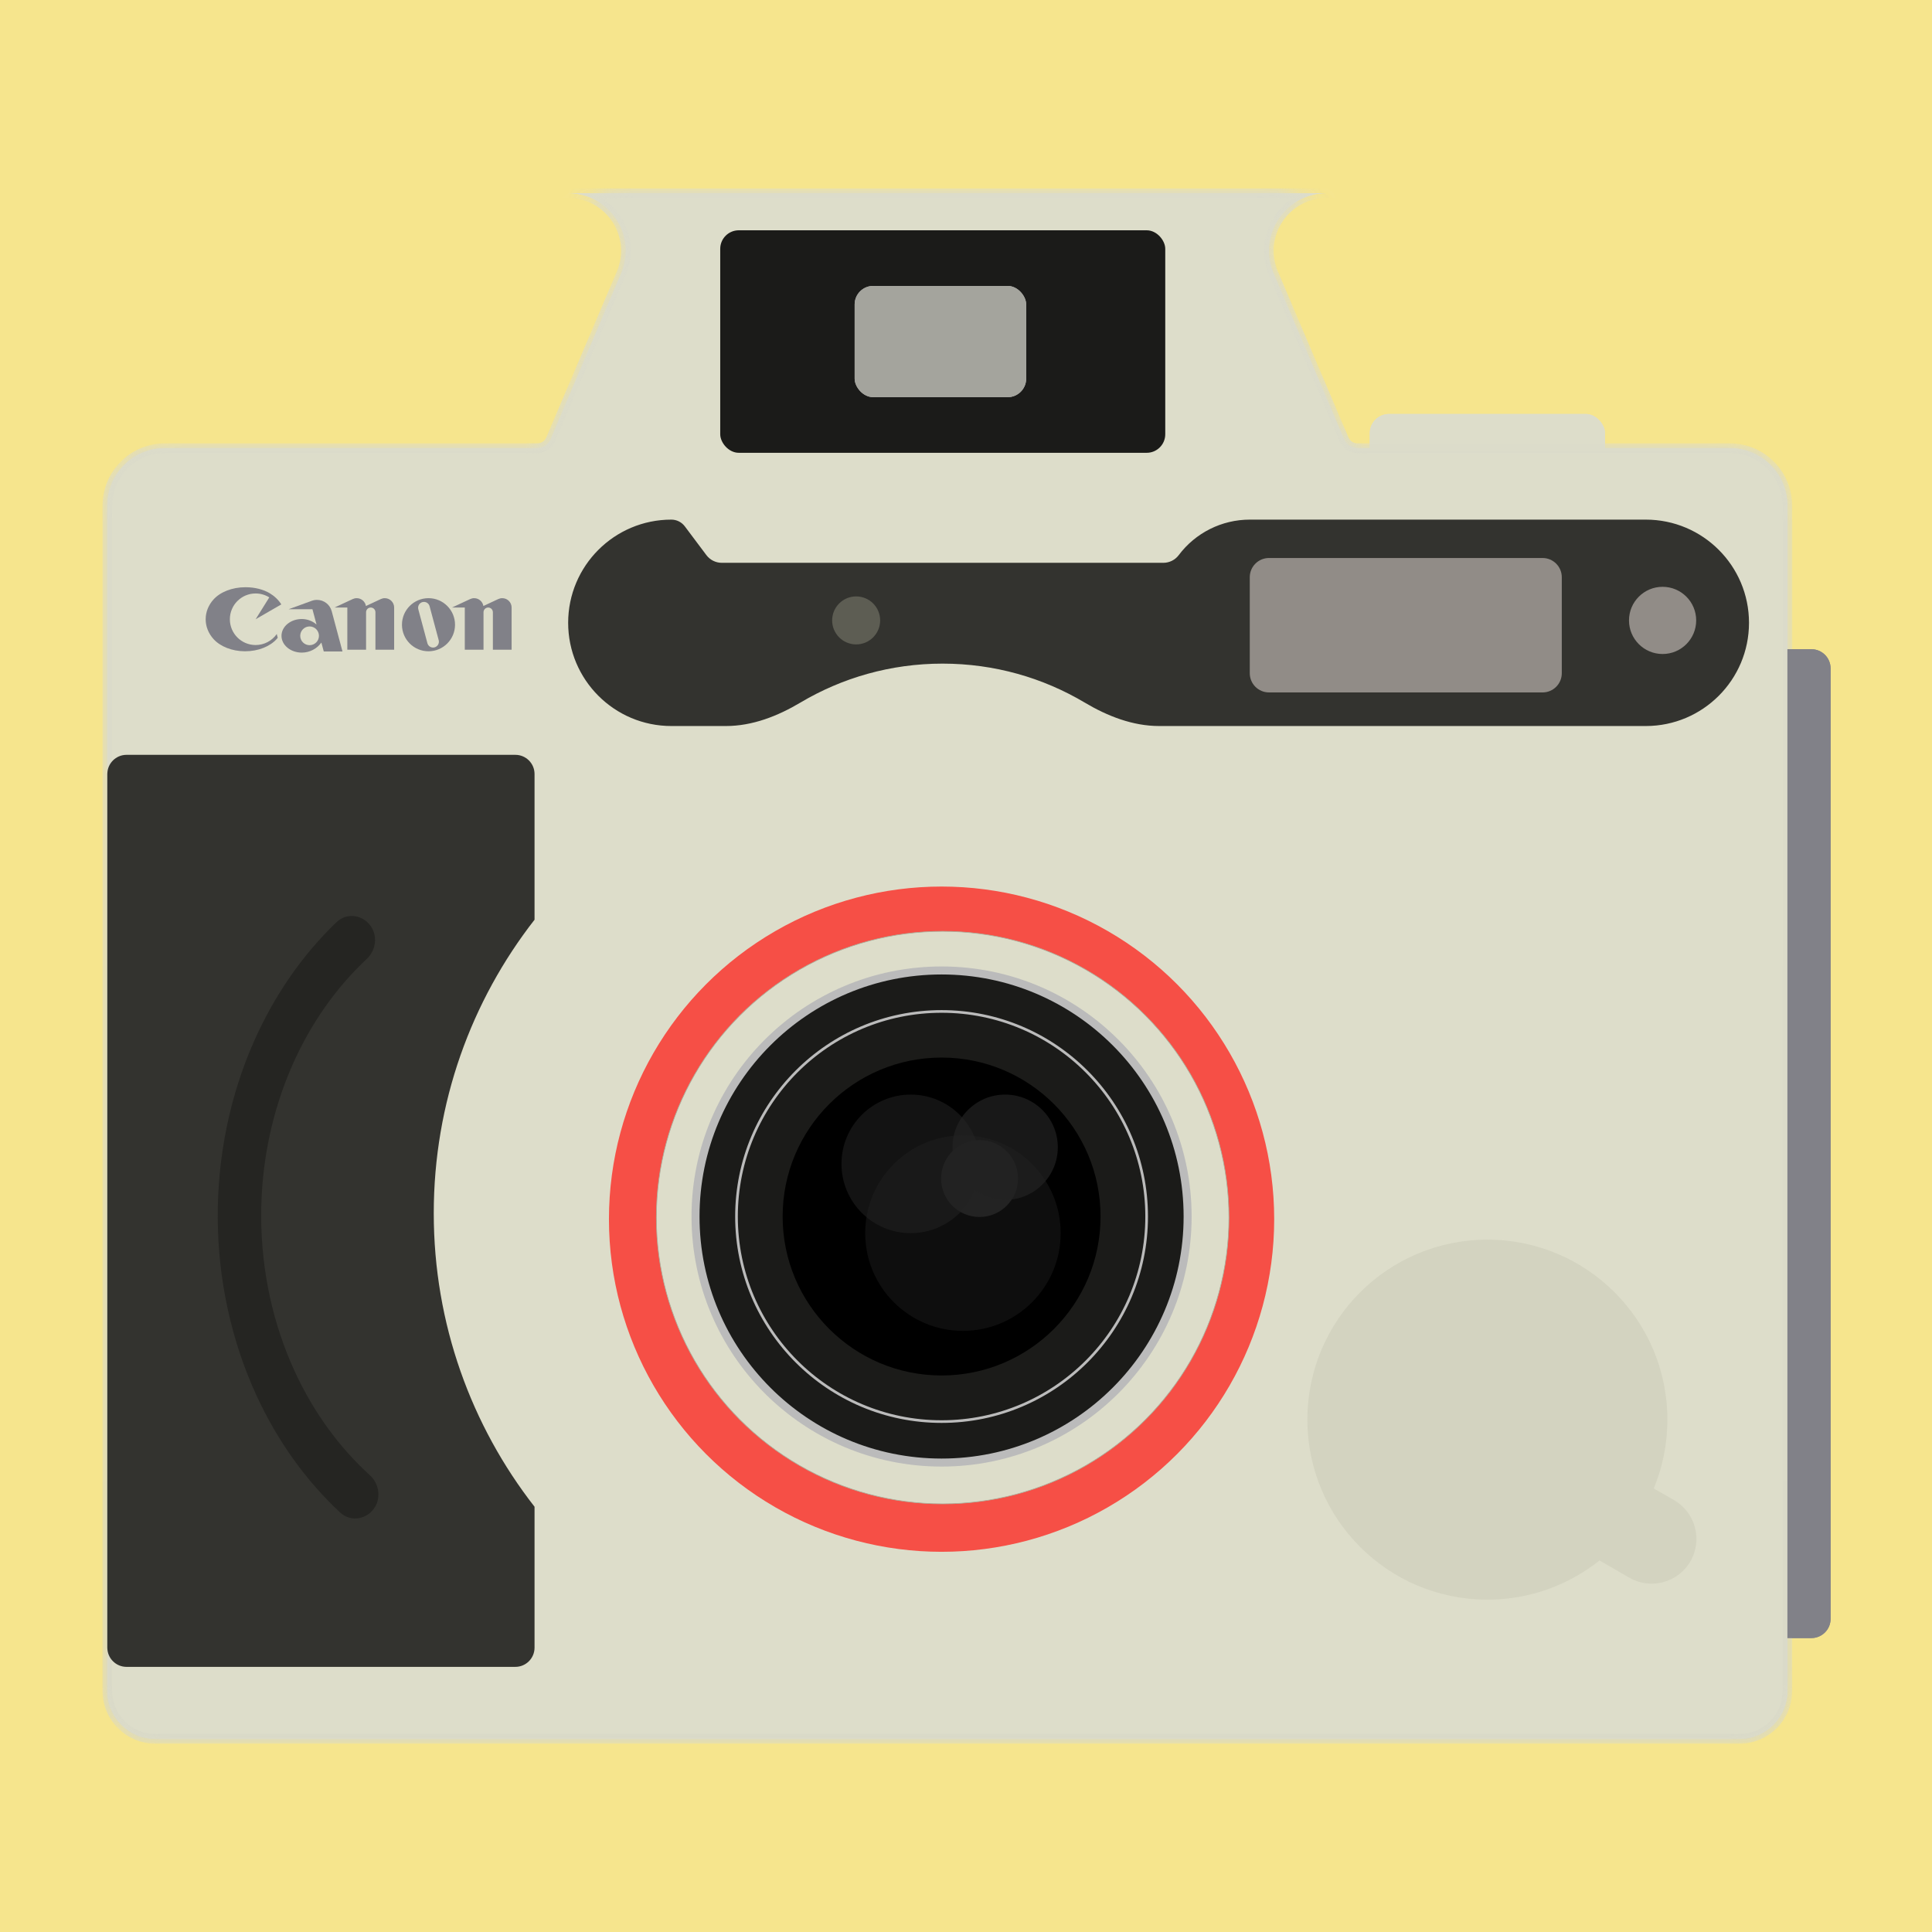 <svg width="90" height="90" viewBox="0 0 90 90" fill="none" xmlns="http://www.w3.org/2000/svg">
<rect width="90" height="90" fill="#F6E58D"/>
<rect x="63.81" y="19.286" width="10.957" height="3.354" rx="0.894" fill="#DDDDCA"/>
<mask id="path-2-inside-1_2380_6206" fill="white">
<path fill-rule="evenodd" clip-rule="evenodd" d="M7.224 9H26.471C28.394 9 29.693 10.963 28.94 12.733L25.653 20.467C25.547 20.715 25.303 20.877 25.033 20.877H7.683C6.201 20.877 5 22.078 5 23.56V78.767C5 80.002 6.001 81.003 7.236 81.003H81.028C82.263 81.003 83.264 80.002 83.264 78.767V23.56C83.264 22.078 82.062 20.877 80.581 20.877L63.231 20.877C62.961 20.877 62.717 20.715 62.611 20.467L59.323 12.733C58.571 10.963 59.87 9 61.793 9L81.042 9C81.037 9 81.033 9 81.028 9H36.034H7.236C7.232 9 7.228 9 7.224 9Z"/>
</mask>
<path fill-rule="evenodd" clip-rule="evenodd" d="M7.224 9H26.471C28.394 9 29.693 10.963 28.94 12.733L25.653 20.467C25.547 20.715 25.303 20.877 25.033 20.877H7.683C6.201 20.877 5 22.078 5 23.56V78.767C5 80.002 6.001 81.003 7.236 81.003H81.028C82.263 81.003 83.264 80.002 83.264 78.767V23.56C83.264 22.078 82.062 20.877 80.581 20.877L63.231 20.877C62.961 20.877 62.717 20.715 62.611 20.467L59.323 12.733C58.571 10.963 59.87 9 61.793 9L81.042 9C81.037 9 81.033 9 81.028 9H36.034H7.236C7.232 9 7.228 9 7.224 9Z" fill="#DDDDCA"/>
<path d="M7.224 9L7.223 8.776L7.224 9.224V9ZM25.653 20.467L25.858 20.554L25.858 20.554L25.653 20.467ZM63.231 20.877L63.231 21.101H63.231L63.231 20.877ZM62.611 20.467L62.405 20.554L62.405 20.554L62.611 20.467ZM81.042 9L81.042 9.224L81.044 8.776L81.042 9ZM59.323 12.733L59.529 12.646L59.323 12.733ZM80.581 20.877L80.581 20.653L80.581 20.877ZM28.94 12.733L29.146 12.821L28.94 12.733ZM26.471 8.776H7.224V9.224H26.471V8.776ZM25.858 20.554L29.146 12.821L28.735 12.646L25.447 20.379L25.858 20.554ZM25.033 21.101C25.392 21.101 25.718 20.886 25.858 20.554L25.447 20.379C25.376 20.546 25.213 20.653 25.033 20.653V21.101ZM7.683 21.101H25.033V20.653H7.683V21.101ZM5.224 78.767V23.56H4.776V78.767H5.224ZM7.236 80.779C6.125 80.779 5.224 79.878 5.224 78.767H4.776C4.776 80.125 5.878 81.226 7.236 81.226V80.779ZM81.028 80.779H7.236V81.226H81.028V80.779ZM83.04 78.767C83.04 79.878 82.139 80.779 81.028 80.779V81.226C82.386 81.226 83.487 80.125 83.487 78.767H83.04ZM83.04 23.56V78.767H83.487V23.56H83.04ZM80.581 20.653L63.231 20.653L63.231 21.101L80.581 21.101L80.581 20.653ZM63.231 20.653C63.051 20.653 62.888 20.546 62.817 20.379L62.405 20.554C62.546 20.886 62.871 21.101 63.231 21.101V20.653ZM62.817 20.379L59.529 12.646L59.118 12.821L62.405 20.554L62.817 20.379ZM61.793 9.224L81.042 9.224L81.042 8.776L61.793 8.776L61.793 9.224ZM81.028 9.224C81.032 9.224 81.037 9.224 81.041 9.224L81.044 8.776C81.038 8.776 81.033 8.776 81.028 8.776V9.224ZM36.034 9.224H81.028V8.776H36.034V9.224ZM7.236 9.224H36.034V8.776H7.236V9.224ZM7.225 9.224C7.229 9.224 7.233 9.224 7.236 9.224V8.776C7.232 8.776 7.227 8.776 7.223 8.776L7.225 9.224ZM59.529 12.646C58.84 11.023 60.03 9.224 61.793 9.224L61.793 8.776C59.71 8.776 58.303 10.903 59.118 12.821L59.529 12.646ZM83.487 23.56C83.487 21.955 82.186 20.653 80.581 20.653L80.581 21.101C81.939 21.101 83.04 22.202 83.04 23.56H83.487ZM7.683 20.653C6.078 20.653 4.776 21.955 4.776 23.56H5.224C5.224 22.202 6.325 21.101 7.683 21.101V20.653ZM26.471 9.224C28.234 9.224 29.424 11.023 28.735 12.646L29.146 12.821C29.961 10.903 28.554 8.776 26.471 8.776V9.224Z" fill="url(#paint0_linear_2380_6206)" mask="url(#path-2-inside-1_2380_6206)"/>
<path d="M11.908 30.048C11.245 30.048 10.708 29.511 10.708 28.847C10.708 28.184 11.245 27.646 11.908 27.646C12.141 27.646 12.36 27.713 12.544 27.829L11.908 28.847L13.105 28.155C12.975 27.948 12.788 27.769 12.563 27.634C12.276 27.462 11.877 27.355 11.435 27.355C10.805 27.355 10.253 27.584 9.945 27.927C9.717 28.181 9.581 28.5 9.581 28.847C9.581 29.195 9.717 29.514 9.945 29.768C10.254 30.111 10.798 30.339 11.417 30.339C12.037 30.339 12.581 30.111 12.89 29.768C12.907 29.749 12.923 29.73 12.938 29.71L12.892 29.535C12.675 29.845 12.315 30.048 11.908 30.048" fill="#818188"/>
<path d="M15.954 30.347L15.452 28.471C15.371 28.168 15.095 27.945 14.767 27.945C14.682 27.945 14.6 27.96 14.524 27.988L13.443 28.381H14.555L14.745 29.092C14.561 28.933 14.321 28.836 14.058 28.836C13.536 28.836 13.113 29.187 13.113 29.619C13.113 30.051 13.536 30.401 14.058 30.401C14.434 30.401 14.766 30.217 14.971 29.934L15.082 30.347H15.954V30.347ZM14.422 30.055C14.181 30.055 13.986 29.86 13.986 29.619C13.986 29.378 14.181 29.182 14.422 29.182C14.663 29.182 14.858 29.378 14.858 29.619C14.858 29.86 14.663 30.055 14.422 30.055Z" fill="#818188"/>
<path d="M17.925 27.865C17.859 27.865 17.797 27.88 17.741 27.906L17.047 28.23C17.012 28.023 16.833 27.865 16.616 27.865C16.551 27.865 16.488 27.88 16.432 27.906L15.584 28.301H16.18V30.267H17.053V28.52C17.053 28.399 17.15 28.301 17.271 28.301C17.391 28.301 17.489 28.399 17.489 28.52V30.267H18.361V28.301C18.361 28.06 18.166 27.865 17.925 27.865" fill="#818188"/>
<path d="M21.197 29.102C21.197 29.785 20.644 30.339 19.961 30.339C19.278 30.339 18.725 29.785 18.725 29.102C18.725 28.419 19.278 27.865 19.961 27.865C20.644 27.865 21.197 28.419 21.197 29.102V29.102ZM20.012 28.241C19.974 28.095 19.824 28.009 19.679 28.048C19.534 28.087 19.447 28.236 19.486 28.382L19.91 29.963C19.949 30.109 20.098 30.195 20.243 30.157C20.389 30.117 20.475 29.968 20.436 29.822L20.012 28.241V28.241Z" fill="#818188"/>
<path d="M23.397 27.865C23.331 27.865 23.268 27.88 23.212 27.906L22.518 28.23C22.484 28.023 22.304 27.865 22.088 27.865C22.022 27.865 21.96 27.88 21.903 27.906L21.056 28.301H21.652V30.267H22.524V28.52C22.524 28.399 22.622 28.301 22.742 28.301C22.863 28.301 22.96 28.399 22.96 28.52V30.267H23.833V28.301C23.833 28.06 23.638 27.865 23.397 27.865" fill="#818188"/>
<path fill-rule="evenodd" clip-rule="evenodd" d="M24.901 42.844V36.057C24.901 35.563 24.501 35.163 24.007 35.163H5.894C5.4 35.163 5 35.563 5 36.057V76.754C5 77.248 5.4 77.649 5.894 77.649H24.007C24.501 77.649 24.901 77.248 24.901 76.754V70.19C21.959 66.418 20.206 61.672 20.206 56.517C20.206 51.362 21.959 46.617 24.901 42.844Z" fill="#33332F"/>
<path d="M17.481 70.18C17.141 70.774 16.352 70.929 15.851 70.464C14.25 68.976 12.92 67.119 11.947 65.004C10.78 62.468 10.161 59.636 10.143 56.756C10.126 53.876 10.71 51.035 11.845 48.48C12.793 46.347 14.1 44.467 15.684 42.952C16.178 42.48 16.969 42.624 17.316 43.212V43.212C17.598 43.69 17.484 44.298 17.079 44.677C15.656 46.008 14.483 47.674 13.64 49.572C12.657 51.785 12.151 54.245 12.167 56.739C12.182 59.233 12.718 61.685 13.728 63.881C14.594 65.763 15.785 67.408 17.222 68.713C17.634 69.088 17.758 69.697 17.481 70.18V70.18Z" fill="#252522"/>
<path d="M83.264 30.243H84.382C84.876 30.243 85.276 30.643 85.276 31.137V75.412C85.276 75.906 84.876 76.307 84.382 76.307H83.264V30.243Z" fill="#818188"/>
<path fill-rule="evenodd" clip-rule="evenodd" d="M77.04 69.337C77.448 68.35 77.674 67.267 77.674 66.133C77.674 61.502 73.919 57.747 69.288 57.747C64.657 57.747 60.903 61.502 60.903 66.133C60.903 70.764 64.657 74.518 69.288 74.518C71.263 74.518 73.078 73.835 74.511 72.693L75.898 73.494C76.895 74.07 78.171 73.728 78.747 72.731C79.323 71.733 78.981 70.457 77.984 69.882L77.04 69.337Z" fill="#D3D3C0"/>
<rect x="63.81" y="19.286" width="10.957" height="3.354" rx="0.894" fill="#DDDDCA"/>
<mask id="path-14-inside-2_2380_6206" fill="white">
<path fill-rule="evenodd" clip-rule="evenodd" d="M7.224 9H26.471C28.394 9 29.693 10.963 28.94 12.733L25.653 20.467C25.547 20.715 25.303 20.877 25.033 20.877H7.683C6.201 20.877 5 22.078 5 23.56V78.767C5 80.002 6.001 81.003 7.236 81.003H81.028C82.263 81.003 83.264 80.002 83.264 78.767V23.56C83.264 22.078 82.062 20.877 80.581 20.877L63.231 20.877C62.961 20.877 62.717 20.715 62.611 20.467L59.323 12.733C58.571 10.963 59.87 9 61.793 9L81.042 9C81.037 9 81.033 9 81.028 9H36.034H7.236C7.232 9 7.228 9 7.224 9Z"/>
</mask>
<path fill-rule="evenodd" clip-rule="evenodd" d="M7.224 9H26.471C28.394 9 29.693 10.963 28.94 12.733L25.653 20.467C25.547 20.715 25.303 20.877 25.033 20.877H7.683C6.201 20.877 5 22.078 5 23.56V78.767C5 80.002 6.001 81.003 7.236 81.003H81.028C82.263 81.003 83.264 80.002 83.264 78.767V23.56C83.264 22.078 82.062 20.877 80.581 20.877L63.231 20.877C62.961 20.877 62.717 20.715 62.611 20.467L59.323 12.733C58.571 10.963 59.87 9 61.793 9L81.042 9C81.037 9 81.033 9 81.028 9H36.034H7.236C7.232 9 7.228 9 7.224 9Z" fill="#DDDDCA"/>
<path d="M7.224 9L7.223 8.776L7.224 9.224V9ZM25.653 20.467L25.858 20.554L25.858 20.554L25.653 20.467ZM63.231 20.877L63.231 21.101H63.231L63.231 20.877ZM62.611 20.467L62.405 20.554L62.405 20.554L62.611 20.467ZM81.042 9L81.042 9.224L81.044 8.776L81.042 9ZM59.323 12.733L59.529 12.646L59.323 12.733ZM80.581 20.877L80.581 20.653L80.581 20.877ZM28.94 12.733L29.146 12.821L28.94 12.733ZM26.471 8.776H7.224V9.224H26.471V8.776ZM25.858 20.554L29.146 12.821L28.735 12.646L25.447 20.379L25.858 20.554ZM25.033 21.101C25.392 21.101 25.718 20.886 25.858 20.554L25.447 20.379C25.376 20.546 25.213 20.653 25.033 20.653V21.101ZM7.683 21.101H25.033V20.653H7.683V21.101ZM5.224 78.767V23.56H4.776V78.767H5.224ZM7.236 80.779C6.125 80.779 5.224 79.878 5.224 78.767H4.776C4.776 80.125 5.878 81.226 7.236 81.226V80.779ZM81.028 80.779H7.236V81.226H81.028V80.779ZM83.04 78.767C83.04 79.878 82.139 80.779 81.028 80.779V81.226C82.386 81.226 83.487 80.125 83.487 78.767H83.04ZM83.04 23.56V78.767H83.487V23.56H83.04ZM80.581 20.653L63.231 20.653L63.231 21.101L80.581 21.101L80.581 20.653ZM63.231 20.653C63.051 20.653 62.888 20.546 62.817 20.379L62.405 20.554C62.546 20.886 62.871 21.101 63.231 21.101V20.653ZM62.817 20.379L59.529 12.646L59.118 12.821L62.405 20.554L62.817 20.379ZM61.793 9.224L81.042 9.224L81.042 8.776L61.793 8.776L61.793 9.224ZM81.028 9.224C81.032 9.224 81.037 9.224 81.041 9.224L81.044 8.776C81.038 8.776 81.033 8.776 81.028 8.776V9.224ZM36.034 9.224H81.028V8.776H36.034V9.224ZM7.236 9.224H36.034V8.776H7.236V9.224ZM7.225 9.224C7.229 9.224 7.233 9.224 7.236 9.224V8.776C7.232 8.776 7.227 8.776 7.223 8.776L7.225 9.224ZM59.529 12.646C58.84 11.023 60.03 9.224 61.793 9.224L61.793 8.776C59.71 8.776 58.303 10.903 59.118 12.821L59.529 12.646ZM83.487 23.56C83.487 21.955 82.186 20.653 80.581 20.653L80.581 21.101C81.939 21.101 83.04 22.202 83.04 23.56H83.487ZM7.683 20.653C6.078 20.653 4.776 21.955 4.776 23.56H5.224C5.224 22.202 6.325 21.101 7.683 21.101V20.653ZM26.471 9.224C28.234 9.224 29.424 11.023 28.735 12.646L29.146 12.821C29.961 10.903 28.554 8.776 26.471 8.776V9.224Z" fill="url(#paint1_linear_2380_6206)" mask="url(#path-14-inside-2_2380_6206)"/>
<path d="M11.908 30.048C11.245 30.048 10.708 29.511 10.708 28.847C10.708 28.184 11.245 27.646 11.908 27.646C12.141 27.646 12.36 27.713 12.544 27.829L11.908 28.847L13.105 28.155C12.975 27.948 12.788 27.769 12.563 27.634C12.276 27.462 11.877 27.355 11.435 27.355C10.805 27.355 10.253 27.584 9.945 27.927C9.717 28.181 9.581 28.5 9.581 28.847C9.581 29.195 9.717 29.514 9.945 29.768C10.254 30.111 10.798 30.339 11.417 30.339C12.037 30.339 12.581 30.111 12.89 29.768C12.907 29.749 12.923 29.73 12.938 29.71L12.892 29.535C12.675 29.845 12.315 30.048 11.908 30.048" fill="#818188"/>
<path d="M15.954 30.347L15.452 28.471C15.371 28.168 15.095 27.945 14.767 27.945C14.682 27.945 14.6 27.96 14.524 27.988L13.443 28.381H14.555L14.745 29.092C14.561 28.933 14.321 28.836 14.058 28.836C13.536 28.836 13.113 29.187 13.113 29.619C13.113 30.051 13.536 30.401 14.058 30.401C14.434 30.401 14.766 30.217 14.971 29.934L15.082 30.347H15.954V30.347ZM14.422 30.055C14.181 30.055 13.986 29.86 13.986 29.619C13.986 29.378 14.181 29.182 14.422 29.182C14.663 29.182 14.858 29.378 14.858 29.619C14.858 29.86 14.663 30.055 14.422 30.055Z" fill="#818188"/>
<path d="M17.925 27.865C17.859 27.865 17.797 27.88 17.741 27.906L17.047 28.23C17.012 28.023 16.833 27.865 16.616 27.865C16.551 27.865 16.488 27.88 16.432 27.906L15.584 28.301H16.18V30.267H17.053V28.52C17.053 28.399 17.15 28.301 17.271 28.301C17.391 28.301 17.489 28.399 17.489 28.52V30.267H18.361V28.301C18.361 28.06 18.166 27.865 17.925 27.865" fill="#818188"/>
<path d="M21.197 29.102C21.197 29.785 20.644 30.339 19.961 30.339C19.278 30.339 18.725 29.785 18.725 29.102C18.725 28.419 19.278 27.865 19.961 27.865C20.644 27.865 21.197 28.419 21.197 29.102V29.102ZM20.012 28.241C19.974 28.095 19.824 28.009 19.679 28.048C19.534 28.087 19.447 28.236 19.486 28.382L19.91 29.963C19.949 30.109 20.098 30.195 20.243 30.157C20.389 30.117 20.475 29.968 20.436 29.822L20.012 28.241V28.241Z" fill="#818188"/>
<path d="M23.397 27.865C23.331 27.865 23.268 27.88 23.212 27.906L22.518 28.23C22.484 28.023 22.304 27.865 22.088 27.865C22.022 27.865 21.96 27.88 21.903 27.906L21.056 28.301H21.652V30.267H22.524V28.52C22.524 28.399 22.622 28.301 22.742 28.301C22.863 28.301 22.96 28.399 22.96 28.52V30.267H23.833V28.301C23.833 28.06 23.638 27.865 23.397 27.865" fill="#818188"/>
<path fill-rule="evenodd" clip-rule="evenodd" d="M24.901 42.844V36.057C24.901 35.563 24.501 35.163 24.007 35.163H5.894C5.4 35.163 5 35.563 5 36.057V76.754C5 77.248 5.4 77.649 5.894 77.649H24.007C24.501 77.649 24.901 77.248 24.901 76.754V70.19C21.959 66.418 20.206 61.672 20.206 56.517C20.206 51.362 21.959 46.617 24.901 42.844Z" fill="#33332F"/>
<path d="M17.481 70.18C17.141 70.774 16.352 70.929 15.851 70.464C14.25 68.976 12.92 67.119 11.947 65.004C10.78 62.468 10.161 59.636 10.143 56.756C10.126 53.876 10.71 51.035 11.845 48.48C12.793 46.347 14.1 44.467 15.684 42.952C16.178 42.48 16.969 42.624 17.316 43.212V43.212C17.598 43.69 17.484 44.298 17.079 44.677C15.656 46.008 14.483 47.674 13.64 49.572C12.657 51.785 12.151 54.245 12.167 56.739C12.182 59.233 12.718 61.685 13.728 63.881C14.594 65.763 15.785 67.408 17.222 68.713C17.634 69.088 17.758 69.697 17.481 70.18V70.18Z" fill="#252522"/>
<path d="M83.264 30.243H84.382C84.876 30.243 85.276 30.643 85.276 31.137V75.412C85.276 75.906 84.876 76.307 84.382 76.307H83.264V30.243Z" fill="#818188"/>
<path fill-rule="evenodd" clip-rule="evenodd" d="M77.04 69.337C77.448 68.35 77.674 67.267 77.674 66.133C77.674 61.502 73.919 57.747 69.288 57.747C64.657 57.747 60.903 61.502 60.903 66.133C60.903 70.764 64.657 74.518 69.288 74.518C71.263 74.518 73.078 73.835 74.511 72.693L75.898 73.494C76.895 74.07 78.171 73.728 78.747 72.731C79.323 71.733 78.981 70.457 77.984 69.882L77.04 69.337Z" fill="#D3D3C0"/>
<rect x="33.551" y="10.728" width="20.731" height="10.365" rx="0.864" fill="#1B1B19"/>
<rect x="39.813" y="13.319" width="7.99" height="5.183" rx="0.864" fill="#BBBBBB"/>
<rect x="39.813" y="13.319" width="7.99" height="5.183" rx="0.864" fill="#A4A49D"/>
<g filter="url(#filter0_d_2380_6206)">
<circle cx="43.862" cy="56.67" r="15.495" fill="#F64F46"/>
</g>
<circle cx="43.912" cy="56.72" r="13.336" fill="#DDDDCA" stroke="#ABAE9B" stroke-width="0.031"/>
<circle cx="43.862" cy="56.67" r="11.462" fill="#1B1B19" stroke="#BBBBBB" stroke-width="0.373"/>
<circle cx="43.862" cy="56.67" r="9.553" fill="#1B1B19" stroke="#BBBBBB" stroke-width="0.124"/>
<circle cx="43.863" cy="56.67" r="7.405" fill="url(#paint2_linear_2380_6206)"/>
<circle cx="45.631" cy="54.902" r="1.79" fill="#232323"/>
<circle cx="46.824" cy="53.443" r="2.453" fill="#232323" fill-opacity="0.7"/>
<circle cx="42.426" cy="54.217" r="3.227" fill="#232323" fill-opacity="0.56"/>
<circle cx="44.857" cy="57.444" r="4.553" fill="#232323" fill-opacity="0.4"/>
<path fill-rule="evenodd" clip-rule="evenodd" d="M31.274 24.206V24.206C31.521 24.206 31.753 24.322 31.901 24.519L32.907 25.86C33.076 26.085 33.341 26.218 33.622 26.218H54.194C54.476 26.218 54.741 26.085 54.91 25.86V25.86C55.691 24.819 56.917 24.206 58.219 24.206H76.667C79.322 24.206 81.475 26.358 81.475 29.013C81.475 31.668 79.322 33.821 76.667 33.821H54C52.765 33.821 51.59 33.359 50.529 32.728C48.591 31.576 46.327 30.914 43.908 30.914C41.49 30.914 39.226 31.576 37.288 32.728C36.227 33.359 35.051 33.821 33.817 33.821H31.274C28.619 33.821 26.467 31.668 26.467 29.013C26.467 26.358 28.619 24.206 31.274 24.206Z" fill="#33332F"/>
<circle cx="39.883" cy="28.901" r="1.118" fill="#5D5D53"/>
<path d="M58.219 26.889C58.219 26.395 58.62 25.994 59.114 25.994H71.86C72.354 25.994 72.754 26.395 72.754 26.889V31.361C72.754 31.855 72.354 32.256 71.86 32.256H59.114C58.62 32.256 58.219 31.855 58.219 31.361V26.889Z" fill="#918C87"/>
<circle cx="77.45" cy="28.901" r="1.565" fill="#918C87"/>
<defs>
<filter id="filter0_d_2380_6206" x="28.057" y="40.989" width="31.611" height="31.611" filterUnits="userSpaceOnUse" color-interpolation-filters="sRGB">
<feFlood flood-opacity="0" result="BackgroundImageFix"/>
<feColorMatrix in="SourceAlpha" type="matrix" values="0 0 0 0 0 0 0 0 0 0 0 0 0 0 0 0 0 0 127 0" result="hardAlpha"/>
<feOffset dy="0.124"/>
<feGaussianBlur stdDeviation="0.155"/>
<feColorMatrix type="matrix" values="0 0 0 0 0 0 0 0 0 0 0 0 0 0 0 0 0 0 0.2 0"/>
<feBlend mode="normal" in2="BackgroundImageFix" result="effect1_dropShadow_2380_6206"/>
<feBlend mode="normal" in="SourceGraphic" in2="effect1_dropShadow_2380_6206" result="shape"/>
</filter>
<linearGradient id="paint0_linear_2380_6206" x1="44.132" y1="9" x2="44.132" y2="81.003" gradientUnits="userSpaceOnUse">
<stop stop-color="#DBDBCB"/>
<stop offset="1" stop-color="#D8D8C7"/>
</linearGradient>
<linearGradient id="paint1_linear_2380_6206" x1="44.132" y1="9" x2="44.132" y2="81.003" gradientUnits="userSpaceOnUse">
<stop stop-color="#DBDBCB"/>
<stop offset="1" stop-color="#D8D8C7"/>
</linearGradient>
<linearGradient id="paint2_linear_2380_6206" x1="43.885" y1="64.075" x2="43.885" y2="49.266" gradientUnits="userSpaceOnUse">
<stop/>
<stop offset="1"/>
</linearGradient>
</defs>
</svg>
